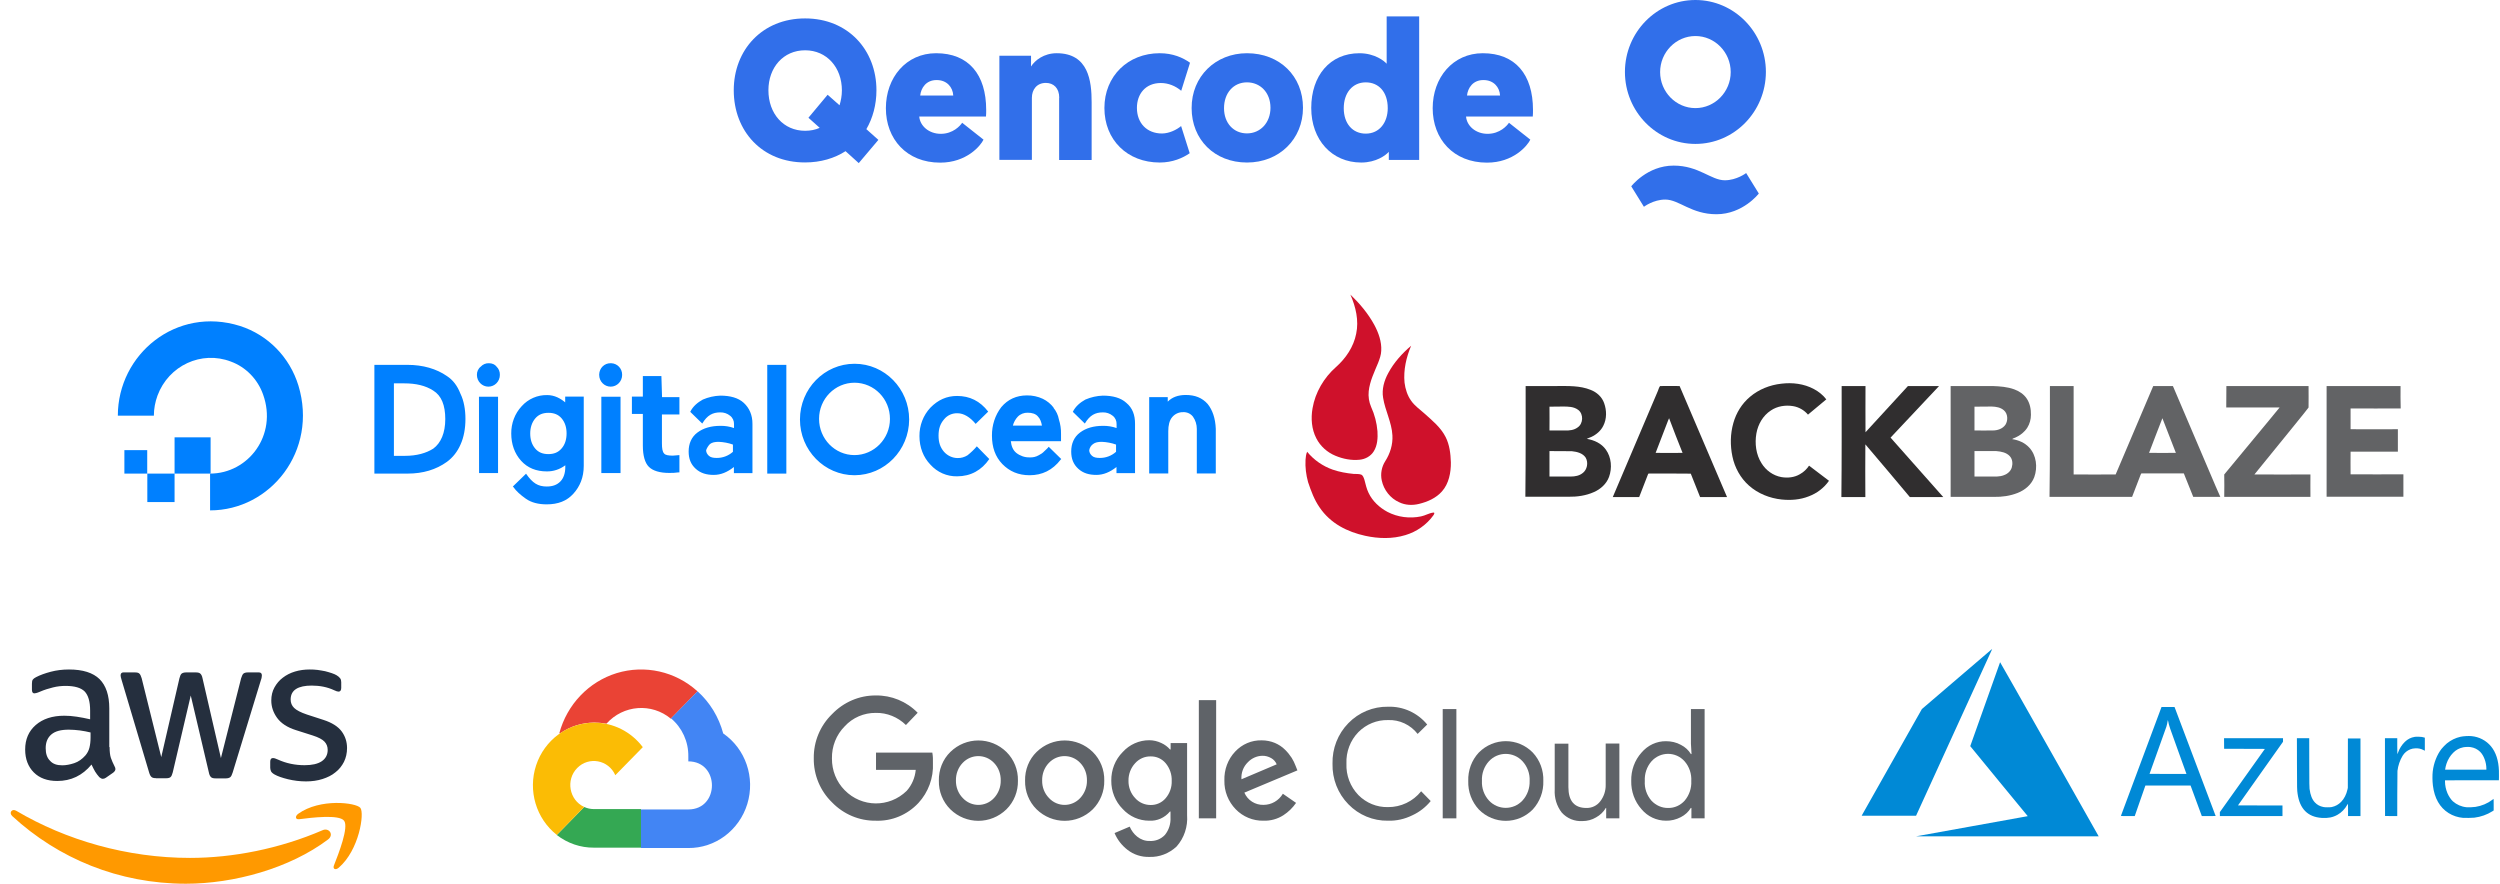 <svg width="215" height="76" viewBox="0 0 215 76" fill="none" xmlns="http://www.w3.org/2000/svg">
<path d="M63.103 7.763C63.103 4.297 65.548 1.584 69.239 1.584C72.929 1.584 75.374 4.297 75.374 7.763C75.374 9.006 75.06 10.156 74.507 11.107L75.54 12.03L73.852 14.027L72.717 13C71.767 13.613 70.577 13.97 69.239 13.97C65.548 13.98 63.103 11.286 63.103 7.763ZM66.084 7.763C66.084 9.779 67.384 11.248 69.239 11.248C69.691 11.248 70.124 11.164 70.494 10.994L69.525 10.127L71.176 8.149L72.2 9.054C72.32 8.658 72.403 8.234 72.403 7.772C72.403 5.813 71.112 4.325 69.239 4.325C67.366 4.325 66.084 5.804 66.084 7.763Z" fill="#316FEA"/>
<path d="M79.055 10.021C79.12 10.822 79.877 11.509 80.91 11.509C81.962 11.509 82.58 10.812 82.746 10.558L84.582 12.009C84.333 12.536 83.124 13.987 80.855 13.987C77.967 13.987 76.186 11.952 76.186 9.305C76.186 6.677 77.921 4.577 80.504 4.577C83.299 4.577 84.812 6.404 84.812 9.456C84.812 9.626 84.812 9.814 84.794 10.021H79.055ZM79.138 8.213H81.98C81.943 7.497 81.427 6.885 80.559 6.885C79.637 6.875 79.203 7.582 79.138 8.213Z" fill="#316FEA"/>
<path d="M91.095 8.411C91.095 7.572 90.606 7.13 89.942 7.13C89.176 7.13 88.742 7.695 88.742 8.411V13.751H85.947V4.794H88.669V5.717C89.001 5.189 89.776 4.577 90.874 4.577C93.614 4.577 93.881 6.969 93.881 8.797V13.761H91.086V8.411H91.095Z" fill="#316FEA"/>
<path d="M101.576 10.841L102.314 13.177C101.733 13.582 100.847 13.977 99.74 13.977C96.944 13.977 94.979 12.028 94.979 9.287C94.979 6.536 97.018 4.577 99.731 4.577C100.865 4.577 101.723 4.954 102.342 5.396L101.585 7.808C101.096 7.393 100.478 7.139 99.832 7.139C98.513 7.139 97.775 8.081 97.775 9.277C97.775 10.596 98.642 11.481 99.934 11.481C100.57 11.472 101.188 11.161 101.576 10.841Z" fill="#316FEA"/>
<path d="M107.241 4.577C110.064 4.577 112.057 6.555 112.057 9.268C112.057 11.962 110.018 13.977 107.241 13.977C104.445 13.977 102.48 11.999 102.48 9.296C102.471 6.583 104.528 4.577 107.241 4.577ZM107.241 11.472C108.394 11.472 109.261 10.549 109.261 9.268C109.261 7.949 108.375 7.082 107.241 7.082C106.087 7.082 105.266 7.987 105.266 9.305C105.266 10.596 106.097 11.472 107.241 11.472Z" fill="#316FEA"/>
<path d="M119.438 13.055C119.189 13.347 118.349 13.978 117.067 13.978C114.539 13.978 112.767 12.028 112.767 9.287C112.767 6.509 114.373 4.578 116.91 4.578C118.248 4.578 119.069 5.265 119.253 5.482V1.413H122.049V13.752H119.438V13.055ZM117.454 7.083C116.319 7.083 115.563 7.988 115.563 9.306C115.563 10.634 116.329 11.492 117.454 11.492C118.654 11.492 119.346 10.502 119.346 9.306C119.346 7.884 118.552 7.083 117.454 7.083Z" fill="#316FEA"/>
<path d="M126.08 10.021C126.145 10.822 126.901 11.509 127.935 11.509C128.986 11.509 129.605 10.812 129.771 10.558L131.607 12.009C131.358 12.536 130.149 13.987 127.879 13.987C124.992 13.987 123.211 11.952 123.211 9.305C123.211 6.677 124.945 4.577 127.52 4.577C130.315 4.577 131.837 6.404 131.837 9.456C131.837 9.626 131.837 9.814 131.819 10.021H126.08ZM126.163 8.213H129.005C128.968 7.497 128.451 6.885 127.584 6.885C126.662 6.875 126.228 7.582 126.163 8.213Z" fill="#316FEA"/>
<path d="M145.806 12.377C142.466 12.377 139.744 9.598 139.744 6.189C139.744 2.779 142.466 0 145.806 0C149.145 0 151.867 2.779 151.867 6.189C151.858 9.608 149.145 12.377 145.806 12.377ZM145.806 3.099C144.136 3.099 142.77 4.493 142.77 6.198C142.77 7.903 144.136 9.297 145.806 9.297C147.475 9.297 148.841 7.903 148.841 6.198C148.841 4.493 147.475 3.099 145.806 3.099Z" fill="#316FEA"/>
<path d="M141.377 17.784C141.377 17.784 142.189 17.162 143.213 17.162C144.403 17.162 145.446 18.424 147.614 18.424C149.893 18.424 151.258 16.644 151.258 16.644L150.169 14.883C150.169 14.883 149.357 15.504 148.333 15.504C147.143 15.504 146.101 14.242 143.932 14.242C141.654 14.242 140.288 16.023 140.288 16.023L141.377 17.784Z" fill="#316FEA"/>
<path d="M9.426 64.265C9.426 64.646 9.462 64.953 9.535 65.175C9.617 65.398 9.717 65.649 9.854 65.909C9.908 65.993 9.926 66.077 9.926 66.142C9.926 66.244 9.863 66.346 9.735 66.448L9.107 66.885C9.016 66.95 8.925 66.978 8.843 66.978C8.743 66.978 8.643 66.922 8.543 66.838C8.407 66.68 8.279 66.523 8.179 66.355C8.079 66.179 7.979 65.984 7.87 65.751C7.087 66.699 6.104 67.164 4.921 67.164C4.075 67.164 3.402 66.922 2.91 66.43C2.419 65.937 2.164 65.278 2.164 64.46C2.164 63.587 2.464 62.881 3.074 62.351C3.684 61.822 4.503 61.552 5.531 61.552C5.877 61.552 6.223 61.58 6.596 61.636C6.969 61.691 7.351 61.766 7.751 61.859V61.106C7.751 60.326 7.588 59.787 7.278 59.462C6.96 59.146 6.414 58.988 5.64 58.988C5.285 58.988 4.93 59.025 4.557 59.118C4.184 59.211 3.82 59.322 3.474 59.471C3.311 59.545 3.192 59.583 3.12 59.601C3.047 59.62 3.001 59.629 2.956 59.629C2.819 59.629 2.746 59.527 2.746 59.313V58.811C2.746 58.644 2.765 58.523 2.819 58.449C2.874 58.375 2.956 58.31 3.101 58.235C3.456 58.05 3.875 57.901 4.366 57.771C4.858 57.641 5.376 57.576 5.931 57.576C7.124 57.576 7.997 57.854 8.561 58.403C9.116 58.96 9.399 59.796 9.399 60.92V64.246H9.426V64.265ZM5.349 65.817C5.677 65.817 6.022 65.751 6.386 65.631C6.75 65.51 7.069 65.278 7.342 64.971C7.506 64.776 7.624 64.562 7.688 64.311C7.751 64.061 7.788 63.773 7.788 63.419V62.992C7.497 62.918 7.187 62.862 6.86 62.816C6.541 62.778 6.223 62.751 5.913 62.751C5.24 62.751 4.748 62.881 4.421 63.159C4.093 63.438 3.929 63.828 3.929 64.339C3.929 64.822 4.048 65.175 4.303 65.426C4.539 65.696 4.885 65.817 5.349 65.817ZM13.412 66.922C13.23 66.922 13.111 66.894 13.029 66.82C12.947 66.755 12.875 66.615 12.82 66.42L10.463 58.495C10.399 58.291 10.372 58.161 10.372 58.087C10.372 57.919 10.454 57.827 10.609 57.827H11.592C11.783 57.827 11.91 57.854 11.983 57.929C12.065 57.994 12.119 58.133 12.183 58.328L13.867 65.11L15.432 58.328C15.486 58.124 15.541 57.994 15.623 57.929C15.705 57.864 15.841 57.827 16.023 57.827H16.824C17.015 57.827 17.143 57.854 17.224 57.929C17.306 57.994 17.379 58.133 17.416 58.328L18.999 65.194L20.737 58.328C20.801 58.124 20.864 57.994 20.937 57.929C21.019 57.864 21.146 57.827 21.328 57.827H22.266C22.43 57.827 22.521 57.91 22.521 58.087C22.521 58.142 22.512 58.189 22.502 58.254C22.493 58.319 22.475 58.393 22.43 58.514L20.009 66.439C19.945 66.643 19.882 66.773 19.8 66.838C19.718 66.903 19.59 66.941 19.418 66.941H18.553C18.362 66.941 18.235 66.913 18.153 66.838C18.071 66.764 17.998 66.634 17.962 66.43L16.405 59.815L14.858 66.42C14.804 66.625 14.749 66.755 14.667 66.829C14.585 66.903 14.449 66.931 14.267 66.931H13.412V66.922ZM26.315 67.201C25.797 67.201 25.269 67.136 24.768 67.015C24.268 66.894 23.877 66.755 23.613 66.606C23.449 66.513 23.34 66.411 23.303 66.318C23.267 66.225 23.239 66.123 23.239 66.03V65.51C23.239 65.296 23.321 65.194 23.467 65.194C23.531 65.194 23.585 65.203 23.649 65.222C23.713 65.24 23.804 65.287 23.904 65.324C24.25 65.482 24.614 65.603 25.005 65.686C25.405 65.77 25.797 65.807 26.197 65.807C26.834 65.807 27.325 65.696 27.662 65.473C27.999 65.25 28.181 64.915 28.181 64.497C28.181 64.209 28.09 63.977 27.908 63.782C27.726 63.587 27.389 63.41 26.898 63.252L25.442 62.788C24.705 62.556 24.168 62.202 23.831 61.738C23.503 61.283 23.331 60.781 23.331 60.251C23.331 59.824 23.422 59.443 23.604 59.118C23.785 58.793 24.022 58.505 24.322 58.282C24.623 58.05 24.968 57.873 25.369 57.752C25.769 57.631 26.188 57.576 26.634 57.576C26.852 57.576 27.089 57.585 27.307 57.613C27.535 57.641 27.753 57.687 27.962 57.724C28.163 57.78 28.354 57.827 28.536 57.892C28.718 57.957 28.854 58.012 28.954 58.077C29.091 58.161 29.191 58.245 29.255 58.337C29.318 58.421 29.346 58.533 29.346 58.672V59.155C29.346 59.369 29.264 59.48 29.118 59.48C29.036 59.48 28.909 59.443 28.736 59.359C28.163 59.09 27.517 58.96 26.807 58.96C26.233 58.96 25.778 59.053 25.469 59.248C25.16 59.443 24.996 59.74 24.996 60.158C24.996 60.447 25.096 60.688 25.296 60.883C25.496 61.078 25.869 61.273 26.397 61.45L27.826 61.914C28.545 62.147 29.073 62.481 29.382 62.899C29.691 63.317 29.846 63.8 29.846 64.33C29.846 64.767 29.755 65.166 29.582 65.519C29.4 65.872 29.163 66.179 28.845 66.42C28.536 66.68 28.163 66.857 27.735 66.996C27.298 67.136 26.825 67.201 26.315 67.201Z" fill="#252F3E"/>
<path fill-rule="evenodd" clip-rule="evenodd" d="M28.217 72.191C24.914 74.681 20.118 76 15.987 76C10.199 76 4.994 73.817 1.054 70.184C0.745 69.896 1.027 69.506 1.4 69.729C5.659 72.247 10.909 73.78 16.342 73.78C20.009 73.78 24.031 72.999 27.735 71.401C28.281 71.15 28.754 71.773 28.217 72.191Z" fill="#FF9900"/>
<path fill-rule="evenodd" clip-rule="evenodd" d="M29.591 70.583C29.173 70.026 26.798 70.314 25.724 70.453C25.405 70.49 25.351 70.212 25.642 69.989C27.526 68.632 30.629 69.023 30.993 69.478C31.357 69.942 30.893 73.11 29.127 74.625C28.854 74.857 28.599 74.736 28.718 74.43C29.118 73.417 30.01 71.132 29.591 70.583Z" fill="#FF9900"/>
<path d="M57.686 61.809H57.749L57.718 61.777L59.967 59.481V59.438C58.082 57.737 55.458 57.153 53.042 57.886C50.626 58.63 48.762 60.587 48.096 63.074C48.137 63.053 48.179 63.042 48.221 63.032C49.054 62.468 50.043 62.15 51.095 62.139C51.438 62.139 51.792 62.171 52.126 62.234C52.126 62.234 52.136 62.234 52.157 62.234C53.604 60.619 56.031 60.427 57.697 61.809H57.686Z" fill="#EA4335"/>
<path d="M62.195 63.075C61.82 61.672 61.06 60.417 59.987 59.45L57.707 61.778C58.665 62.586 59.217 63.787 59.196 65.063V65.478C61.904 65.478 61.904 69.613 59.196 69.613H55.135L55.124 69.624V72.909H55.114L55.135 72.93H59.186C61.508 72.952 63.57 71.41 64.267 69.145C64.965 66.87 64.122 64.404 62.195 63.075Z" fill="#4285F4"/>
<path d="M51.074 72.898H55.125V69.581H51.074C50.782 69.581 50.501 69.517 50.241 69.4L47.898 71.793L47.887 71.814C48.814 72.526 49.928 72.909 51.074 72.898Z" fill="#34A853"/>
<path d="M51.074 62.15C48.824 62.16 46.825 63.638 46.106 65.817C45.388 67.997 46.106 70.4 47.887 71.803L50.241 69.4C48.949 68.805 48.637 67.072 49.637 66.051C50.636 65.031 52.334 65.339 52.917 66.668L55.281 64.255C54.281 62.926 52.73 62.139 51.074 62.15Z" fill="#FBBC05"/>
<path d="M75.317 70.58C73.9 70.601 72.547 70.027 71.557 69.006C70.537 68.017 69.964 66.646 69.985 65.211C69.964 63.776 70.537 62.404 71.557 61.415C72.547 60.384 73.9 59.799 75.317 59.81C76.66 59.789 77.962 60.32 78.92 61.298L77.91 62.351C77.212 61.67 76.285 61.288 75.317 61.309C74.306 61.298 73.328 61.713 72.64 62.468C71.922 63.191 71.526 64.19 71.547 65.232C71.537 66.253 71.932 67.241 72.64 67.954C74.109 69.453 76.472 69.474 77.972 68.017C78.42 67.518 78.691 66.88 78.753 66.21H75.337V64.722H80.18C80.232 65.019 80.242 65.328 80.232 65.625C80.294 66.891 79.836 68.135 78.982 69.059C78.024 70.08 76.691 70.633 75.317 70.58ZM86.553 69.602C85.199 70.92 83.075 70.92 81.731 69.602C81.075 68.953 80.721 68.06 80.742 67.135C80.721 66.21 81.075 65.306 81.731 64.669C83.075 63.35 85.21 63.35 86.553 64.669C87.209 65.317 87.563 66.21 87.542 67.135C87.563 68.049 87.209 68.953 86.553 69.602ZM82.793 68.624C83.522 69.421 84.762 69.421 85.491 68.624C85.865 68.219 86.074 67.677 86.063 67.124C86.074 66.561 85.876 66.019 85.491 65.615C84.751 64.828 83.522 64.828 82.783 65.615C82.398 66.019 82.2 66.561 82.21 67.124C82.2 67.688 82.408 68.23 82.793 68.624ZM93.978 69.602C92.624 70.92 90.499 70.92 89.146 69.602C88.49 68.953 88.136 68.06 88.156 67.135C88.136 66.21 88.49 65.306 89.146 64.669C90.499 63.35 92.624 63.35 93.978 64.669C94.634 65.317 94.988 66.21 94.967 67.135C94.988 68.049 94.623 68.953 93.978 69.602ZM90.208 68.624C90.937 69.421 92.176 69.421 92.905 68.624C93.28 68.219 93.488 67.677 93.478 67.124C93.488 66.561 93.29 66.019 92.905 65.615C92.166 64.828 90.937 64.828 90.198 65.615C89.812 66.019 89.614 66.561 89.625 67.124C89.614 67.688 89.823 68.23 90.208 68.624ZM98.851 73.695C98.164 73.716 97.497 73.503 96.956 73.078C96.477 72.706 96.092 72.217 95.852 71.643L97.154 71.09C97.3 71.43 97.518 71.728 97.799 71.951C98.101 72.196 98.476 72.334 98.862 72.323C99.362 72.355 99.841 72.164 100.184 71.802C100.528 71.377 100.694 70.835 100.663 70.293V69.793H100.611C100.174 70.325 99.507 70.622 98.83 70.58C97.966 70.58 97.143 70.218 96.55 69.57C95.915 68.932 95.561 68.049 95.571 67.135C95.561 66.21 95.904 65.328 96.55 64.679C97.133 64.031 97.966 63.659 98.83 63.659C99.195 63.659 99.549 63.744 99.882 63.903C100.163 64.031 100.424 64.222 100.622 64.456H100.674V63.903H102.09V70.101C102.163 71.09 101.84 72.068 101.184 72.802C100.549 73.397 99.705 73.727 98.851 73.695ZM98.955 69.23C99.445 69.24 99.924 69.028 100.247 68.645C100.601 68.23 100.788 67.699 100.767 67.156C100.788 66.603 100.601 66.061 100.247 65.636C99.924 65.253 99.455 65.041 98.955 65.051C98.445 65.041 97.966 65.253 97.622 65.636C97.248 66.04 97.039 66.582 97.05 67.146C97.039 67.699 97.248 68.241 97.622 68.634C97.956 69.017 98.445 69.23 98.955 69.23ZM104.589 70.378H103.1V60.214H104.589V70.378ZM108.661 70.58C107.765 70.601 106.89 70.24 106.266 69.591C105.63 68.932 105.276 68.049 105.297 67.124C105.266 66.2 105.599 65.296 106.224 64.637C106.818 63.999 107.64 63.648 108.505 63.669C108.9 63.669 109.286 63.744 109.64 63.892C109.962 64.031 110.264 64.222 110.514 64.477C110.733 64.69 110.921 64.924 111.087 65.179C111.222 65.402 111.337 65.625 111.42 65.859L111.577 66.253L107.015 68.166C107.297 68.826 107.953 69.24 108.661 69.219C109.348 69.219 109.973 68.857 110.327 68.262L111.462 69.049C111.17 69.474 110.796 69.835 110.369 70.112C109.869 70.431 109.275 70.601 108.661 70.58ZM106.765 67.018L109.796 65.732C109.702 65.508 109.536 65.317 109.327 65.2C109.088 65.062 108.817 64.987 108.546 64.998C108.088 65.009 107.64 65.211 107.317 65.551C106.922 65.934 106.724 66.476 106.765 67.018Z" fill="#5F6368"/>
<path d="M119.366 70.58C118.085 70.602 116.856 70.091 115.96 69.166C115.054 68.241 114.565 66.987 114.596 65.679C114.565 64.371 115.054 63.117 115.96 62.192C116.856 61.267 118.095 60.757 119.366 60.778C120.667 60.735 121.906 61.299 122.739 62.309L121.917 63.117C121.302 62.33 120.355 61.884 119.366 61.926C118.418 61.905 117.502 62.277 116.825 62.957C116.127 63.67 115.752 64.658 115.794 65.668C115.752 66.678 116.127 67.656 116.825 68.379C117.502 69.06 118.407 69.432 119.366 69.411C120.469 69.421 121.521 68.922 122.219 68.05L123.041 68.89C122.615 69.411 122.073 69.836 121.469 70.112C120.803 70.442 120.094 70.602 119.366 70.58Z" fill="#5F6368"/>
<path d="M124.073 70.378H125.249V60.98H124.073V70.378Z" fill="#5F6368"/>
<path d="M127.176 64.721C128.467 63.413 130.539 63.413 131.82 64.721C132.435 65.38 132.757 66.252 132.726 67.166C132.757 68.07 132.424 68.953 131.82 69.612C130.539 70.919 128.457 70.919 127.176 69.612C126.572 68.953 126.239 68.081 126.27 67.166C126.239 66.263 126.561 65.38 127.176 64.721ZM128.051 68.846C128.832 69.686 130.154 69.686 130.935 68.846C131.352 68.389 131.57 67.783 131.549 67.156C131.581 66.528 131.352 65.922 130.935 65.465C130.154 64.625 128.832 64.625 128.051 65.465C127.634 65.922 127.415 66.528 127.447 67.156C127.415 67.783 127.634 68.389 128.051 68.846Z" fill="#5F6368"/>
<path d="M139.266 70.378H138.131V69.485H138.1C137.902 69.826 137.61 70.102 137.266 70.293C136.912 70.506 136.506 70.612 136.1 70.612C135.423 70.655 134.767 70.389 134.309 69.879C133.882 69.326 133.663 68.624 133.705 67.912V63.957H134.882V67.689C134.882 68.89 135.403 69.485 136.433 69.485C136.902 69.496 137.35 69.283 137.631 68.901C137.933 68.507 138.1 68.007 138.089 67.508V63.946H139.266V70.378Z" fill="#5F6368"/>
<path d="M143.275 70.58C142.463 70.58 141.692 70.219 141.171 69.591C140.578 68.932 140.265 68.05 140.286 67.157C140.265 66.253 140.578 65.381 141.171 64.722C141.703 64.095 142.473 63.733 143.275 63.744C143.723 63.744 144.171 63.84 144.566 64.063C144.92 64.244 145.212 64.51 145.42 64.85H145.472L145.42 63.957V60.98H146.597V70.378H145.462V69.485H145.41C145.201 69.825 144.91 70.091 144.556 70.272C144.15 70.484 143.712 70.591 143.275 70.58ZM143.462 69.485C144.004 69.496 144.514 69.262 144.879 68.858C145.274 68.39 145.483 67.784 145.451 67.167C145.483 66.551 145.285 65.945 144.879 65.477C144.118 64.616 142.796 64.616 142.025 65.477C141.619 65.945 141.421 66.551 141.453 67.167C141.411 67.784 141.619 68.39 142.025 68.858C142.4 69.262 142.921 69.496 143.462 69.485Z" fill="#5F6368"/>
<path d="M169.534 71.066C172.153 70.594 174.316 70.203 174.341 70.198L174.386 70.188L171.914 67.185C170.554 65.534 169.441 64.176 169.441 64.168C169.441 64.153 171.994 56.975 172.008 56.95C172.013 56.941 173.75 60.004 176.22 64.374C178.532 68.465 180.438 71.838 180.456 71.87L180.489 71.927L172.63 71.927L164.772 71.926L169.534 71.066ZM199.67 70.34C198.474 70.262 197.778 69.566 197.593 68.265C197.545 67.918 197.544 67.909 197.539 65.661L197.534 63.486H198.064H198.593L198.597 65.59C198.601 67.487 198.603 67.709 198.621 67.843C198.693 68.384 198.837 68.748 199.081 69.009C199.276 69.218 199.505 69.341 199.822 69.406C199.971 69.436 200.397 69.436 200.533 69.406C200.854 69.334 201.111 69.191 201.339 68.959C201.598 68.695 201.789 68.32 201.882 67.897L201.913 67.754L201.916 65.631L201.92 63.509H202.46H203.001V66.845V70.181H202.466H201.931V69.652C201.931 69.293 201.927 69.124 201.919 69.127C201.912 69.129 201.885 69.172 201.857 69.222C201.673 69.566 201.366 69.879 201.029 70.069C200.627 70.296 200.223 70.376 199.67 70.34ZM211.812 70.335C211.389 70.302 210.945 70.154 210.581 69.925C209.815 69.441 209.362 68.644 209.229 67.546C209.183 67.167 209.178 66.656 209.216 66.334C209.302 65.613 209.579 64.906 209.974 64.4C210.076 64.271 210.306 64.036 210.432 63.933C210.775 63.653 211.176 63.458 211.601 63.363C211.849 63.308 212.286 63.282 212.549 63.306C213.211 63.369 213.817 63.687 214.229 64.188C214.648 64.696 214.878 65.406 214.907 66.282C214.912 66.419 214.913 66.66 214.91 66.816L214.904 67.101L212.587 67.104L210.27 67.107V67.213C210.27 67.535 210.347 67.901 210.479 68.212C210.593 68.48 210.79 68.773 210.95 68.915C211.28 69.206 211.684 69.381 212.125 69.422C212.289 69.438 212.706 69.422 212.893 69.392C213.425 69.309 213.931 69.096 214.34 68.783C214.388 68.746 214.434 68.712 214.442 68.706C214.454 68.699 214.456 68.795 214.456 69.199L214.456 69.701L214.346 69.77C213.884 70.062 213.355 70.25 212.793 70.32C212.626 70.341 212.012 70.35 211.812 70.335ZM213.828 66.099C213.828 65.561 213.606 64.963 213.292 64.655C213.067 64.435 212.797 64.301 212.474 64.25C212.321 64.225 211.999 64.235 211.839 64.268C211.499 64.338 211.217 64.491 210.972 64.738C210.714 64.999 210.52 65.315 210.399 65.675C210.355 65.805 210.303 66.017 210.288 66.136L210.28 66.192H212.054H213.828V66.099H213.828ZM182.398 70.167C182.4 70.159 183.187 68.049 184.146 65.478L185.89 60.803H186.45H187.01L187.057 60.925C187.199 61.297 190.547 70.172 190.547 70.177C190.547 70.18 190.279 70.182 189.952 70.182H189.356L188.873 68.87L188.39 67.558H186.447H184.504L184.487 67.603C184.478 67.627 184.272 68.217 184.029 68.914L183.588 70.181H182.991C182.517 70.182 182.394 70.179 182.398 70.167ZM188.035 66.557C188.035 66.555 187.711 65.656 187.314 64.559C186.571 62.508 186.529 62.385 186.471 62.055C186.443 61.901 186.429 61.896 186.413 62.037C186.401 62.138 186.351 62.363 186.312 62.488C186.292 62.55 185.958 63.487 185.569 64.57C185.179 65.653 184.861 66.544 184.861 66.55C184.861 66.555 185.575 66.56 186.448 66.56C187.321 66.561 188.035 66.559 188.035 66.557ZM190.908 70.011V69.84L192.844 67.123L194.78 64.406L193.027 64.4L191.274 64.394L191.271 63.94L191.268 63.486H193.803H196.339V63.639V63.793L194.403 66.525C193.338 68.027 192.467 69.259 192.467 69.263C192.467 69.266 193.328 69.268 194.38 69.268H196.293V69.725V70.182H193.601H190.909V70.011H190.908ZM205.114 70.174C205.11 70.169 205.106 68.663 205.106 66.826V63.486H205.635H206.164V64.174C206.164 64.553 206.168 64.863 206.174 64.863C206.18 64.863 206.205 64.801 206.231 64.726C206.35 64.379 206.557 64.054 206.822 63.796C207.062 63.564 207.336 63.425 207.658 63.372C207.749 63.357 207.826 63.354 208.007 63.359C208.235 63.365 208.354 63.382 208.492 63.428L208.536 63.443V64.003V64.564L208.411 64.5C208.19 64.387 207.972 64.343 207.71 64.357C207.54 64.366 207.428 64.388 207.292 64.44C207.011 64.548 206.784 64.737 206.625 64.996C206.395 65.371 206.231 65.853 206.182 66.295C206.173 66.374 206.168 67.022 206.166 68.297L206.163 70.182H205.642C205.357 70.182 205.119 70.178 205.114 70.174ZM160.102 70.15C160.102 70.146 161.268 68.081 162.692 65.562L165.281 60.98L168.298 58.395C169.957 56.973 171.32 55.808 171.325 55.806C171.33 55.804 171.309 55.86 171.277 55.931C171.245 56.001 169.77 59.23 168 63.105L164.782 70.152L162.442 70.155C161.155 70.157 160.102 70.155 160.102 70.15Z" fill="#0089D6"/>
<path d="M18.067 43.893V40.729C21.35 40.729 23.887 37.423 22.623 33.92C22.153 32.602 21.138 31.566 19.856 31.095C17.328 30.125 14.506 31.434 13.547 34.014C13.344 34.57 13.233 35.154 13.233 35.747H10.134C10.134 30.474 15.152 26.302 20.649 28.035C23.047 28.807 24.92 30.718 25.667 33.167C27.355 38.761 23.269 43.893 18.067 43.893Z" fill="#0080FF"/>
<path d="M18.112 40.729H15.013V37.612H18.112V40.729ZM15.013 43.177H12.67V40.729H15.013V43.177ZM12.661 40.729H10.697V38.714H12.661V40.729ZM38.432 32.339C37.538 31.717 36.366 31.378 35.057 31.378H32.197V40.729H35.057C36.376 40.729 37.501 40.39 38.432 39.721C38.949 39.345 39.346 38.827 39.604 38.233C39.89 37.612 40.028 36.84 40.028 36.03C40.028 35.22 39.89 34.448 39.604 33.873C39.327 33.158 38.949 32.678 38.432 32.339ZM33.876 32.969H34.771C35.758 32.969 36.597 33.158 37.261 33.591C37.962 34.024 38.294 34.843 38.294 36.039C38.294 37.235 37.916 38.102 37.261 38.582C36.652 38.968 35.85 39.203 34.817 39.203H33.876V32.969ZM42.048 31.237C41.781 31.227 41.532 31.331 41.347 31.529C41.126 31.698 41.006 31.971 41.015 32.244C41.015 32.8 41.458 33.252 42.002 33.252C42.546 33.252 42.989 32.8 42.989 32.244C42.998 31.971 42.897 31.717 42.703 31.529C42.565 31.34 42.325 31.237 42.048 31.237ZM41.191 34.118H42.832V40.682H41.2L41.191 34.118ZM48.708 34.693C48.237 34.26 47.675 33.977 47.066 33.977C46.227 33.958 45.424 34.307 44.861 34.938C44.271 35.569 43.958 36.416 43.967 37.282C43.967 38.196 44.253 39.006 44.815 39.627C45.378 40.249 46.125 40.541 47.02 40.541C47.592 40.55 48.154 40.362 48.616 40.013V40.155C48.616 40.682 48.477 41.115 48.191 41.407C47.905 41.699 47.527 41.84 47.02 41.84C46.264 41.84 45.802 41.548 45.24 40.738L44.105 41.84L44.151 41.887C44.382 42.226 44.76 42.565 45.23 42.895C45.701 43.224 46.31 43.375 47.011 43.375C47.998 43.375 48.745 43.083 49.307 42.462C49.87 41.84 50.202 41.068 50.202 40.06V34.109H48.606V34.683H48.708V34.693ZM48.293 38.572C48.007 38.911 47.629 39.053 47.158 39.053C46.688 39.053 46.31 38.911 46.024 38.572C45.738 38.233 45.599 37.8 45.599 37.282C45.599 36.764 45.747 36.322 46.033 35.983C46.319 35.644 46.697 35.503 47.167 35.503C47.638 35.503 48.016 35.644 48.302 35.983C48.588 36.322 48.726 36.755 48.726 37.273C48.726 37.791 48.588 38.233 48.302 38.563L48.293 38.572ZM51.724 34.118H53.366V40.682H51.715V34.118H51.724ZM52.517 31.237C51.982 31.227 51.549 31.651 51.53 32.197C51.53 32.216 51.53 32.225 51.53 32.244C51.53 32.8 51.973 33.252 52.517 33.252C53.062 33.252 53.504 32.8 53.504 32.244C53.514 31.698 53.098 31.256 52.563 31.237C52.545 31.237 52.527 31.237 52.517 31.237ZM56.88 32.339H55.285V34.109H54.344V35.597H55.285V38.328C55.285 39.194 55.469 39.816 55.801 40.145C56.133 40.484 56.742 40.672 57.535 40.672C57.803 40.682 58.07 40.663 58.338 40.625H58.43V39.138L57.867 39.185C57.489 39.185 57.203 39.138 57.111 38.996C56.972 38.855 56.926 38.563 56.926 38.13V35.644H58.43V34.156H56.936L56.88 32.339ZM65.984 31.378H67.626V40.729H65.984V31.378ZM84.007 38.384C83.768 38.667 83.5 38.921 83.205 39.156C82.947 39.316 82.652 39.401 82.356 39.392C81.914 39.392 81.489 39.194 81.185 38.855C80.853 38.469 80.715 38.036 80.715 37.461C80.715 36.887 80.853 36.454 81.185 36.068C81.471 35.71 81.904 35.521 82.356 35.54C82.873 35.54 83.436 35.879 83.906 36.454L84.985 35.399C84.284 34.486 83.389 34.052 82.31 34.052C81.416 34.052 80.668 34.391 80.014 35.06C79.396 35.719 79.064 36.595 79.073 37.508C79.073 38.469 79.405 39.326 80.014 39.957C80.604 40.616 81.443 40.983 82.31 40.964C83.482 40.964 84.423 40.437 85.078 39.477L84.007 38.384ZM90.621 35.069C90.372 34.74 90.049 34.476 89.68 34.297C89.256 34.099 88.785 33.996 88.315 34.005C87.42 34.005 86.673 34.344 86.111 35.013C85.576 35.71 85.299 36.576 85.308 37.461C85.308 38.469 85.594 39.279 86.203 39.91C86.811 40.531 87.568 40.87 88.546 40.87C89.625 40.87 90.519 40.437 91.221 39.524L91.267 39.477L90.188 38.422C90.095 38.563 89.957 38.657 89.809 38.808C89.68 38.949 89.514 39.062 89.339 39.147C89.099 39.288 88.822 39.354 88.536 39.335C88.13 39.345 87.725 39.203 87.402 38.949C87.116 38.714 86.978 38.375 86.931 37.942H91.248V37.32C91.257 36.896 91.193 36.472 91.064 36.068C90.999 35.7 90.833 35.352 90.593 35.06L90.621 35.069ZM87.107 36.604C87.18 36.312 87.328 36.049 87.531 35.832C87.752 35.606 88.066 35.484 88.38 35.493C88.758 35.493 89.081 35.587 89.274 35.832C89.459 36.02 89.56 36.312 89.606 36.604H87.107ZM96.865 34.646C96.395 34.212 95.694 34.024 94.846 34.024C94.329 34.043 93.822 34.156 93.342 34.363C92.918 34.599 92.493 34.938 92.263 35.418L93.296 36.425C93.72 35.71 94.191 35.465 94.846 35.465C95.15 35.456 95.454 35.559 95.694 35.757C95.915 35.926 96.035 36.199 96.026 36.472V36.812C95.648 36.68 95.251 36.614 94.855 36.623C94.052 36.623 93.397 36.812 92.881 37.198C92.364 37.584 92.124 38.158 92.124 38.827C92.124 39.448 92.309 39.929 92.733 40.315C93.157 40.701 93.674 40.842 94.283 40.842C94.892 40.842 95.454 40.607 96.017 40.164V40.691H97.613V36.472C97.622 35.691 97.391 35.079 96.865 34.646ZM94.006 38.186C94.191 38.045 94.43 37.998 94.763 37.998C95.178 38.017 95.593 38.092 95.98 38.233V38.855C95.593 39.203 95.085 39.392 94.569 39.382C94.283 39.382 94.052 39.335 93.905 39.194C93.757 39.053 93.674 38.902 93.674 38.714C93.711 38.497 93.831 38.309 94.006 38.186ZM103.857 34.74C103.387 34.212 102.778 33.968 101.976 33.968C101.321 33.968 100.804 34.156 100.426 34.542V34.156H98.83V40.72H100.472V37.075C100.472 36.595 100.564 36.162 100.804 35.879C101.035 35.597 101.385 35.437 101.745 35.446C102.068 35.427 102.391 35.569 102.594 35.832C102.815 36.143 102.926 36.51 102.926 36.887V40.72H104.558V36.877C104.521 35.983 104.281 35.267 103.857 34.74ZM63.964 34.646C63.494 34.212 62.793 34.024 61.944 34.024C61.428 34.043 60.92 34.156 60.441 34.363C60.016 34.599 59.592 34.938 59.361 35.418L60.395 36.425C60.819 35.71 61.289 35.465 61.944 35.465C62.248 35.456 62.553 35.559 62.793 35.757C63.014 35.926 63.134 36.199 63.125 36.472V36.812C62.747 36.68 62.35 36.614 61.953 36.623C61.151 36.623 60.496 36.812 59.979 37.198C59.463 37.584 59.223 38.158 59.223 38.827C59.223 39.448 59.407 39.929 59.832 40.315C60.256 40.701 60.773 40.842 61.381 40.842C61.99 40.842 62.553 40.607 63.115 40.164V40.691H64.711V36.472C64.721 35.691 64.434 35.079 63.964 34.646ZM61.059 38.186C61.243 38.045 61.483 37.998 61.815 37.998C62.23 38.017 62.645 38.092 63.032 38.233V38.855C62.645 39.203 62.138 39.392 61.621 39.382C61.335 39.382 61.105 39.335 60.957 39.194C60.81 39.053 60.727 38.902 60.727 38.714C60.8 38.516 60.911 38.337 61.059 38.186ZM73.492 40.87C70.9 40.87 68.797 38.723 68.797 36.077C68.797 33.431 70.9 31.284 73.492 31.284C76.084 31.284 78.187 33.431 78.187 36.077C78.178 38.723 76.084 40.861 73.492 40.87ZM73.492 32.913C71.804 32.913 70.439 34.307 70.439 36.02C70.439 37.744 71.804 39.138 73.483 39.138C75.162 39.138 76.536 37.744 76.536 36.03C76.545 34.316 75.189 32.922 73.492 32.913C73.501 32.913 73.501 32.913 73.492 32.913Z" fill="#0080FF"/>
<path d="M116.133 25.334C116.933 26.102 117.662 26.966 118.195 27.947C118.555 28.622 118.833 29.39 118.786 30.171C118.775 30.526 118.647 30.869 118.52 31.2C118.195 31.992 117.801 32.785 117.709 33.648C117.662 34.109 117.732 34.571 117.917 34.996C118.219 35.659 118.404 36.368 118.462 37.09C118.497 37.669 118.462 38.296 118.149 38.805C117.883 39.243 117.408 39.491 116.921 39.538C116.214 39.609 115.496 39.467 114.847 39.195C114.152 38.911 113.55 38.379 113.202 37.693C112.797 36.913 112.727 35.978 112.878 35.115C113.11 33.743 113.863 32.477 114.894 31.567C115.739 30.821 116.411 29.828 116.631 28.704C116.875 27.569 116.597 26.386 116.133 25.334Z" fill="#CF112B"/>
<path d="M119.389 32.087C119.875 31.176 120.582 30.395 121.358 29.733C120.941 30.726 120.686 31.814 120.79 32.903C120.86 33.459 121.034 34.014 121.358 34.464C121.659 34.901 122.111 35.209 122.505 35.564C123.177 36.167 123.907 36.758 124.324 37.586C124.66 38.249 124.752 39.017 124.775 39.763C124.787 40.638 124.602 41.596 124.011 42.258C123.501 42.837 122.771 43.157 122.041 43.334C121.474 43.476 120.86 43.453 120.327 43.192C119.574 42.861 119.006 42.14 118.832 41.324C118.705 40.756 118.821 40.141 119.134 39.656C119.551 39.005 119.794 38.225 119.748 37.444C119.69 36.321 119.122 35.315 118.948 34.215C118.821 33.47 119.041 32.725 119.389 32.087Z" fill="#CF112B"/>
<path d="M112.275 39.55C112.298 39.313 112.31 39.077 112.414 38.852C112.993 39.562 113.77 40.094 114.615 40.39C115.195 40.591 115.809 40.697 116.411 40.756C116.631 40.768 116.851 40.745 117.06 40.815C117.222 40.886 117.28 41.087 117.338 41.253C117.442 41.643 117.523 42.034 117.697 42.389C118.033 43.098 118.635 43.654 119.319 44.021C120.199 44.482 121.242 44.612 122.203 44.411C122.574 44.34 122.91 44.115 123.281 44.08C123.42 44.08 123.316 44.245 123.281 44.304C122.69 45.132 121.821 45.736 120.86 46.02C119.736 46.362 118.543 46.327 117.407 46.079C116.654 45.913 115.913 45.653 115.241 45.263C114.546 44.86 113.932 44.304 113.48 43.63C113.028 42.98 112.75 42.223 112.495 41.466C112.322 40.839 112.24 40.189 112.275 39.55Z" fill="#CF112B"/>
<path d="M150.505 34.122C151.258 33.483 152.219 33.105 153.192 32.998C154.142 32.88 155.139 32.998 155.996 33.459C156.401 33.672 156.784 33.98 157.062 34.346C156.54 34.784 156.019 35.222 155.486 35.659C155.162 35.269 154.698 35.009 154.2 34.926C153.552 34.819 152.845 34.926 152.289 35.304C151.617 35.742 151.188 36.487 151.049 37.28C150.899 38.143 151.014 39.089 151.489 39.834C151.86 40.449 152.486 40.899 153.192 41.029C153.737 41.123 154.316 41.064 154.791 40.781C155.115 40.603 155.382 40.343 155.579 40.047C156.147 40.473 156.714 40.911 157.293 41.348C156.865 41.963 156.251 42.425 155.556 42.685C154.814 42.98 154.003 43.039 153.216 42.957C152.196 42.85 151.177 42.448 150.4 41.75C149.682 41.112 149.184 40.213 148.987 39.255C148.79 38.309 148.802 37.315 149.068 36.381C149.311 35.505 149.81 34.701 150.505 34.122Z" fill="#302E2F"/>
<path d="M131.205 33.199C132.097 33.199 132.977 33.199 133.869 33.199C134.854 33.199 135.873 33.152 136.8 33.531C137.321 33.732 137.773 34.134 137.958 34.678C138.179 35.293 138.19 36.014 137.889 36.606C137.68 37.043 137.287 37.374 136.858 37.575C136.73 37.635 136.591 37.67 136.464 37.741C137.101 37.847 137.727 38.131 138.109 38.675C138.584 39.338 138.654 40.26 138.376 41.017C138.155 41.62 137.646 42.07 137.078 42.318C136.395 42.626 135.63 42.732 134.888 42.72C133.649 42.72 132.421 42.72 131.181 42.72C131.216 39.562 131.205 36.381 131.205 33.199ZM133.255 34.974C133.267 35.66 133.255 36.334 133.255 37.02C133.707 37.02 134.159 37.02 134.599 37.02C134.97 37.032 135.363 36.996 135.676 36.759C136.163 36.44 136.198 35.612 135.734 35.257C135.352 34.962 134.854 34.962 134.402 34.962C134.031 34.974 133.637 34.962 133.255 34.974ZM133.255 38.794C133.255 39.527 133.255 40.26 133.255 40.982C133.869 40.982 134.483 40.982 135.097 40.982C135.456 40.982 135.827 40.911 136.105 40.686C136.499 40.402 136.615 39.787 136.371 39.361C136.116 38.971 135.63 38.853 135.201 38.806C134.553 38.782 133.904 38.806 133.255 38.794Z" fill="#302E2F"/>
<path d="M142.766 33.2C143.322 33.188 143.89 33.2 144.446 33.2C145.813 36.381 147.157 39.563 148.524 42.745C147.747 42.745 146.983 42.745 146.207 42.745C145.94 42.07 145.674 41.408 145.407 40.734C144.214 40.71 143.009 40.734 141.816 40.722C141.804 40.734 141.77 40.734 141.746 40.746C141.48 41.408 141.225 42.07 140.97 42.745C140.217 42.745 139.453 42.745 138.7 42.745C139.997 39.705 141.283 36.653 142.581 33.614C142.638 33.472 142.673 33.318 142.766 33.2ZM143.449 36.18C143.102 37.103 142.743 38.025 142.384 38.948C143.16 38.948 143.924 38.96 144.701 38.948C144.307 37.954 143.913 36.973 143.542 35.967C143.519 36.038 143.484 36.109 143.449 36.18Z" fill="#302E2F"/>
<path d="M158.382 33.2C159.066 33.2 159.749 33.2 160.433 33.2C160.433 34.525 160.421 35.849 160.433 37.174C161.649 35.849 162.866 34.525 164.082 33.2C164.974 33.2 165.866 33.2 166.758 33.2C165.368 34.678 163.978 36.157 162.588 37.635C164.094 39.338 165.6 41.041 167.117 42.745C166.156 42.745 165.206 42.745 164.244 42.745C162.97 41.231 161.707 39.717 160.421 38.215C160.41 39.729 160.41 41.231 160.421 42.745C159.738 42.745 159.043 42.745 158.359 42.745C158.394 39.563 158.382 36.382 158.382 33.2Z" fill="#302E2F"/>
<path d="M167.755 33.2C168.96 33.2 170.165 33.2 171.381 33.2C172.007 33.223 172.632 33.27 173.223 33.483C173.64 33.637 174.034 33.886 174.289 34.264C174.567 34.666 174.671 35.175 174.66 35.671C174.66 36.062 174.555 36.452 174.347 36.783C174.103 37.162 173.733 37.446 173.339 37.623C173.246 37.67 173.13 37.682 173.049 37.765C173.594 37.848 174.127 38.072 174.509 38.486C175.135 39.149 175.25 40.19 174.949 41.029C174.706 41.68 174.15 42.141 173.524 42.389C172.875 42.65 172.169 42.744 171.485 42.732C170.246 42.732 169.006 42.732 167.755 42.732C167.755 39.563 167.755 36.381 167.755 33.2ZM169.805 34.974C169.805 35.66 169.805 36.346 169.805 37.02C170.327 37.032 170.86 37.02 171.381 37.02C171.786 37.02 172.227 36.878 172.47 36.523C172.702 36.156 172.679 35.589 172.343 35.293C172.053 35.033 171.659 34.974 171.288 34.962C170.79 34.974 170.292 34.974 169.805 34.974ZM169.805 38.794C169.805 39.527 169.805 40.249 169.805 40.982C170.246 40.982 170.686 40.982 171.138 40.982C171.543 40.982 171.96 41.017 172.343 40.864C172.644 40.757 172.922 40.521 173.014 40.201C173.107 39.882 173.084 39.492 172.841 39.231C172.551 38.912 172.099 38.829 171.682 38.794C171.057 38.782 170.431 38.794 169.805 38.794Z" fill="#626365"/>
<path d="M176.293 33.199C176.976 33.199 177.66 33.199 178.332 33.199C178.332 35.73 178.332 38.273 178.332 40.804C179.537 40.816 180.741 40.804 181.946 40.804C183.024 38.273 184.101 35.73 185.178 33.199C185.746 33.199 186.314 33.199 186.87 33.199C187.715 35.186 188.561 37.161 189.407 39.148C189.928 40.343 190.415 41.549 190.948 42.732C190.171 42.732 189.395 42.732 188.619 42.732C188.353 42.058 188.086 41.384 187.808 40.71C186.603 40.71 185.41 40.71 184.205 40.71C184.124 40.698 184.124 40.792 184.089 40.84C183.846 41.467 183.603 42.105 183.36 42.732C180.996 42.732 178.621 42.732 176.258 42.732C176.304 39.562 176.293 36.381 176.293 33.199ZM184.819 38.947C185.595 38.959 186.36 38.947 187.125 38.947C186.742 37.954 186.36 36.96 185.966 35.967C185.572 36.96 185.202 37.954 184.819 38.947Z" fill="#626365"/>
<path d="M191.469 33.199C193.821 33.199 196.184 33.199 198.536 33.199C198.536 33.814 198.547 34.429 198.536 35.044C198.038 35.707 197.493 36.334 196.983 36.984C195.952 38.261 194.91 39.527 193.879 40.804C195.489 40.816 197.088 40.804 198.698 40.804C198.698 41.443 198.686 42.093 198.698 42.732C196.23 42.732 193.751 42.732 191.284 42.732C191.295 42.093 191.295 41.443 191.284 40.804C192.57 39.243 193.856 37.694 195.153 36.132C195.443 35.766 195.756 35.411 196.045 35.044C194.516 35.044 192.987 35.044 191.458 35.044C191.469 34.429 191.469 33.814 191.469 33.199Z" fill="#626365"/>
<path d="M200.088 33.199C202.208 33.199 204.328 33.199 206.448 33.199C206.448 33.838 206.437 34.488 206.46 35.127C205.023 35.139 203.587 35.127 202.15 35.127C202.15 35.718 202.15 36.322 202.15 36.913C203.506 36.925 204.861 36.913 206.217 36.913C206.217 37.552 206.217 38.202 206.217 38.841C204.861 38.841 203.506 38.841 202.15 38.841C202.139 39.491 202.15 40.142 202.15 40.792C203.668 40.804 205.186 40.792 206.692 40.792C206.692 41.431 206.692 42.081 206.692 42.72C204.49 42.72 202.289 42.72 200.088 42.72C200.088 39.562 200.088 36.381 200.088 33.199Z" fill="#626365"/>
</svg>
